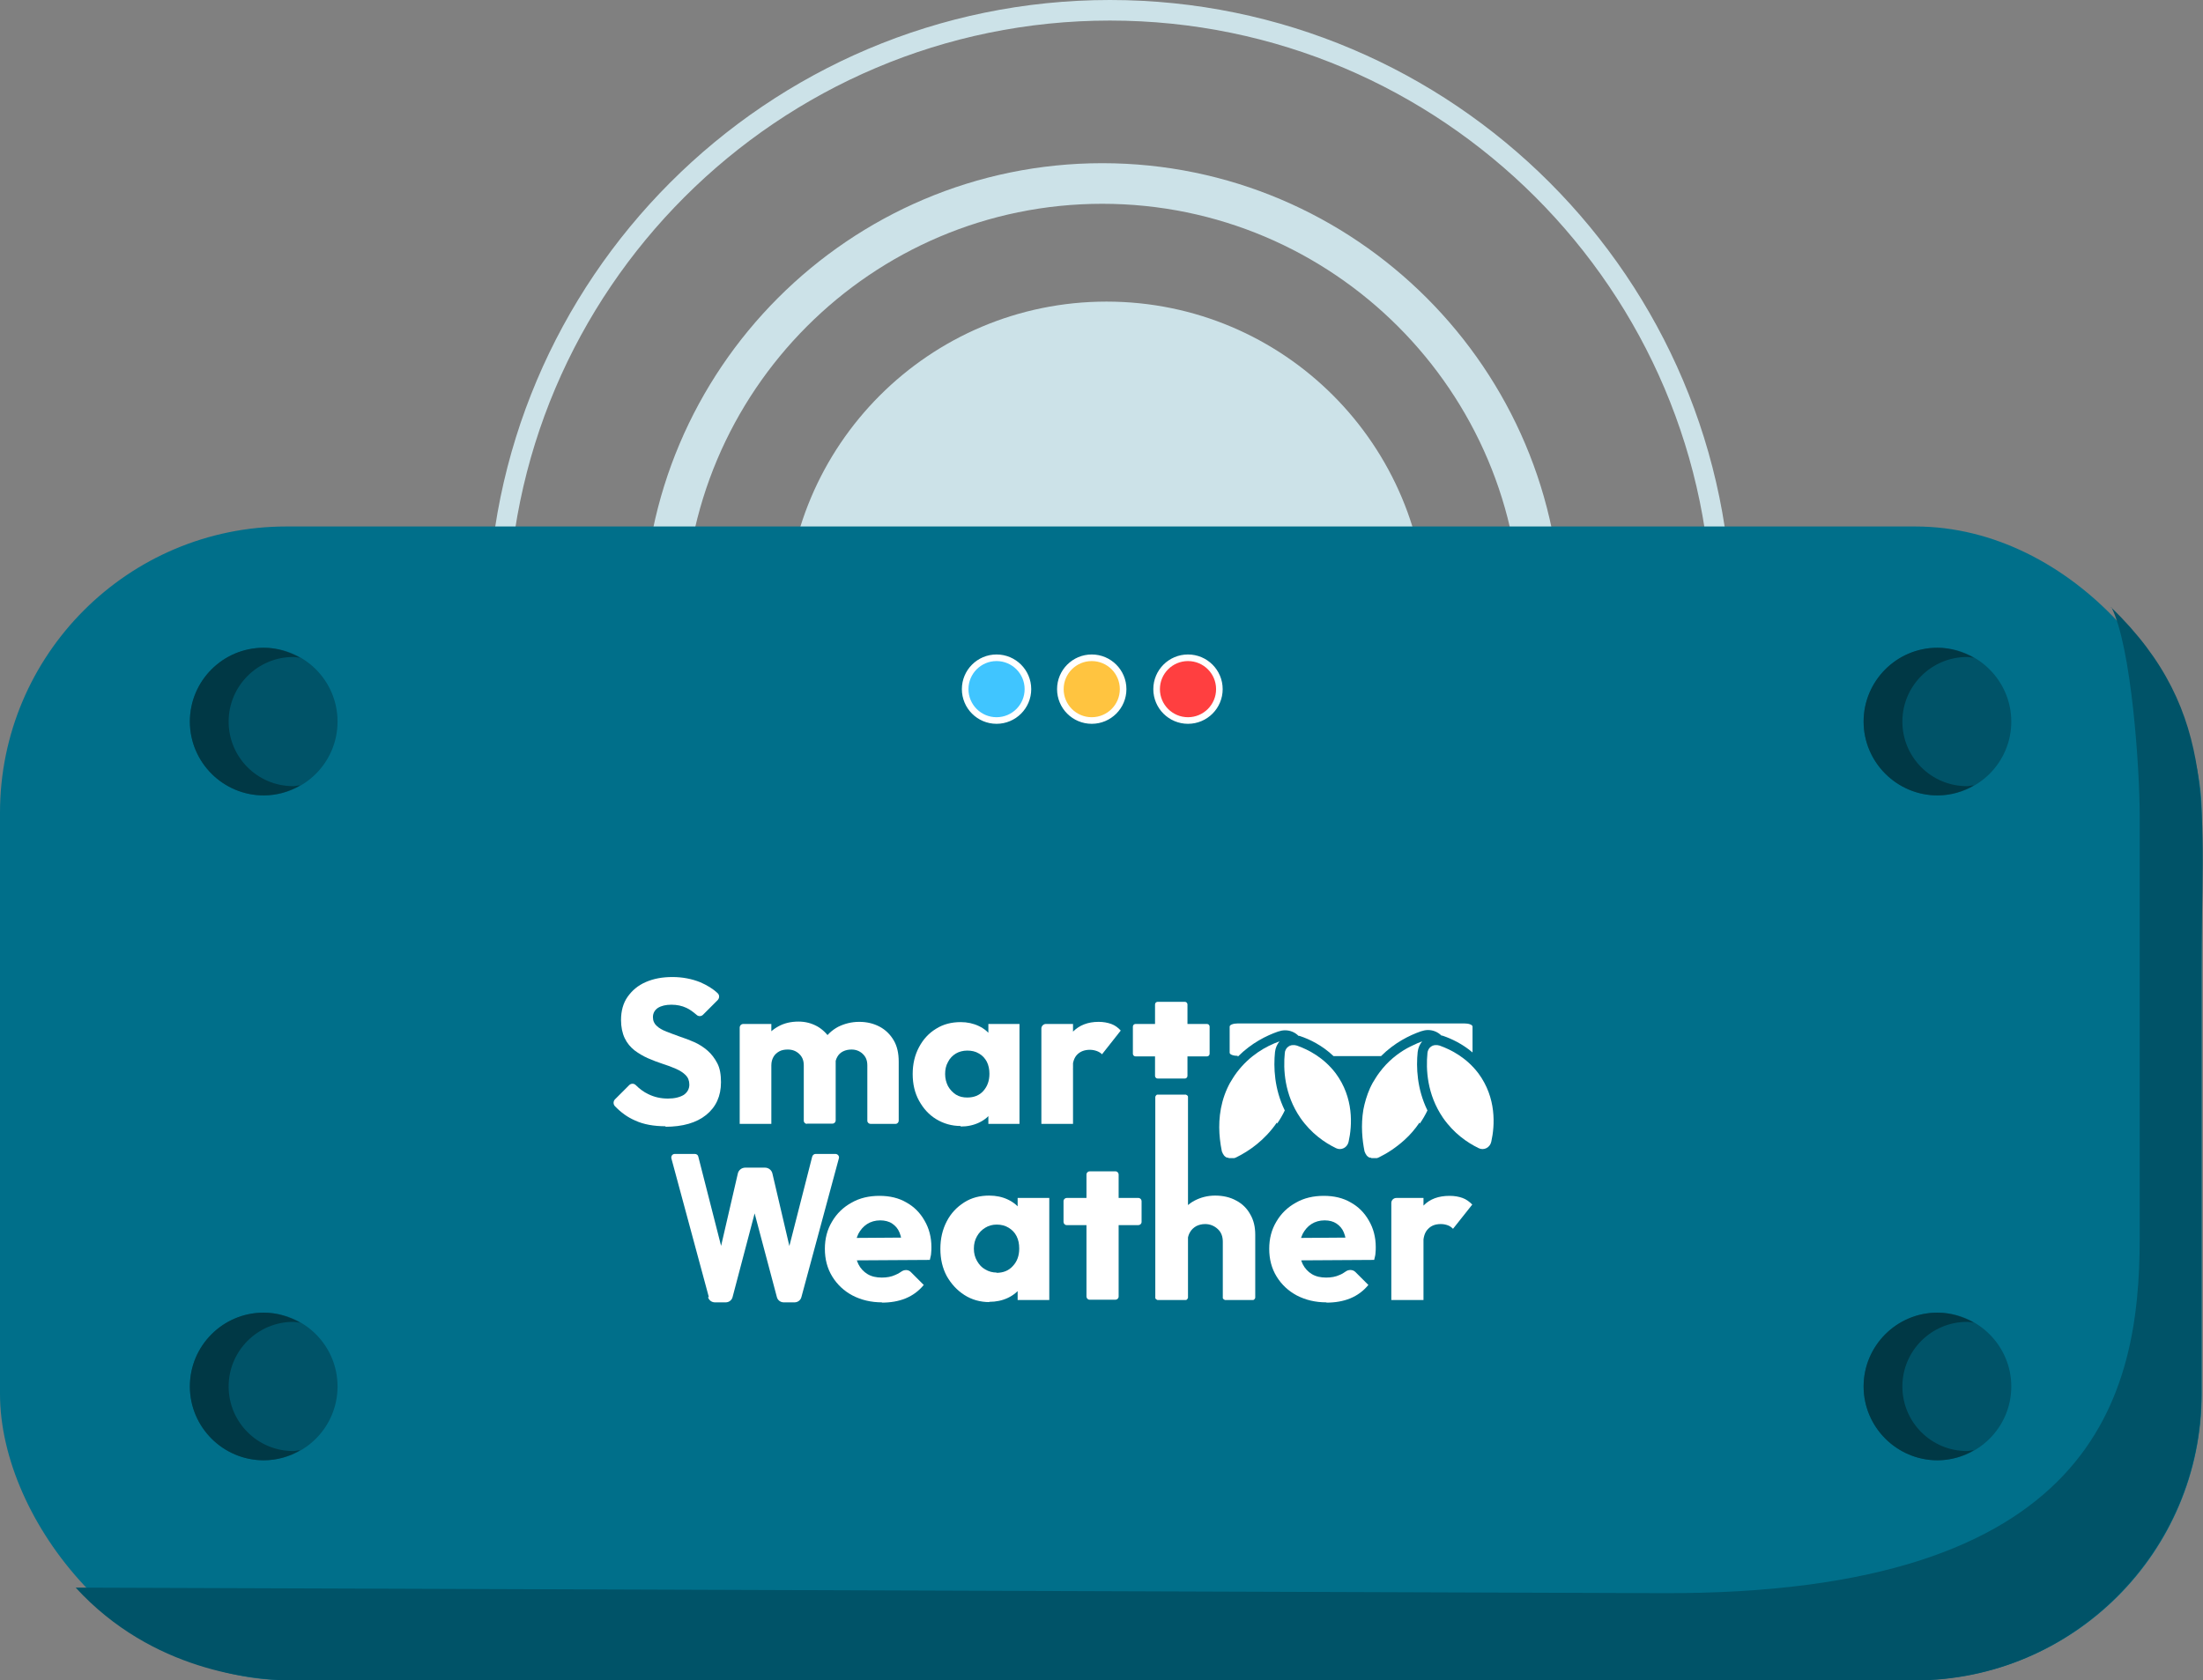<?xml version="1.0" encoding="UTF-8"?>
<svg id="Calque_2" data-name="Calque 2" xmlns="http://www.w3.org/2000/svg" viewBox="0 0 83.54 63.73">
  <rect x="0" y="0" width="83.54" height="63.73" fill="#808080" stroke="none"/>
  <defs>
    <style>
      .cls-1 {
        fill: #005368;
      }

      .cls-2 {
        fill: #ffc440;
      }

      .cls-2, .cls-3, .cls-4 {
        stroke: #fff;
        stroke-miterlimit: 10;
        stroke-width: .25px;
      }

      .cls-5 {
        fill: #fff;
      }

      .cls-6 {
        fill-rule: evenodd;
      }

      .cls-6, .cls-7 {
        fill: #cce2e8;
      }

      .cls-8 {
        fill: #003845;
      }

      .cls-9 {
        fill: #006f8a;
      }

      .cls-3 {
        fill: #40c5ff;
      }

      .cls-4 {
        fill: #ff3f40;
      }
    </style>
  </defs>
  <g id="Background">
    <g>
      <g>
        <g>
          <path class="cls-6" d="M41.96,35.75c-6.72,0-12.16-5.42-12.16-12.14s5.44-12.17,12.16-12.17,12.15,5.44,12.15,12.17-5.44,12.14-12.15,12.14Z"/>
          <path class="cls-7" d="M24.4,23.61c0-9.6,7.81-17.42,17.4-17.42s17.41,7.82,17.41,17.42-7.81,17.4-17.41,17.4-17.4-7.81-17.4-17.4ZM57.67,23.61c0-8.76-7.12-15.88-15.87-15.88s-15.85,7.12-15.85,15.88,7.11,15.87,15.85,15.87,15.87-7.12,15.87-15.87Z"/>
          <path class="cls-7" d="M18.5,23.61C18.5,10.59,29.08,0,42.09,0s23.59,10.59,23.59,23.61-10.59,23.59-23.59,23.59-23.59-10.59-23.59-23.59ZM64.92,23.61c0-12.59-10.25-22.83-22.83-22.83s-22.83,10.24-22.83,22.83,10.24,22.82,22.83,22.82,22.83-10.23,22.83-22.82Z"/>
        </g>
        <g>
          <rect class="cls-9" y="19.97" width="83.49" height="43.76" rx="10.86" ry="10.86"/>
          <path class="cls-1" d="M80.06,23.02c.77,1.49,1.08,6.14,1.08,7.93v16.02c0,5.97-1.68,13.53-18.13,13.46l-60.11-.21s-.02,0-.03,0c2.92,3.19,6.75,3.47,7.98,3.52h61.77c5.97,0,10.86-4.89,10.86-10.86v-16.02c0-5.96.74-9.79-3.43-13.83Z"/>
        </g>
        <g>
          <g>
            <circle class="cls-1" cx="10" cy="27.37" r="2.8"/>
            <path class="cls-8" d="M11.12,29.82c-1.36,0-2.45-1.1-2.45-2.45s1.1-2.45,2.45-2.45c.09,0,.17.02.26.03-.41-.23-.88-.38-1.38-.38-1.55,0-2.8,1.26-2.8,2.8s1.26,2.8,2.8,2.8c.5,0,.97-.14,1.38-.38-.09,0-.17.03-.26.03Z"/>
          </g>
          <g>
            <circle class="cls-1" cx="10" cy="52.59" r="2.8"/>
            <path class="cls-8" d="M11.12,55.04c-1.36,0-2.45-1.1-2.45-2.45s1.1-2.45,2.45-2.45c.09,0,.17.02.26.03-.41-.23-.88-.38-1.38-.38-1.55,0-2.8,1.26-2.8,2.8s1.26,2.8,2.8,2.8c.5,0,.97-.14,1.38-.38-.09,0-.17.03-.26.03Z"/>
          </g>
          <g>
            <path class="cls-1" d="M76.27,27.37c0,1.55-1.26,2.8-2.8,2.8s-2.8-1.26-2.8-2.8,1.26-2.8,2.8-2.8,2.8,1.26,2.8,2.8Z"/>
            <path class="cls-8" d="M74.59,29.82c-1.36,0-2.45-1.1-2.45-2.45s1.1-2.45,2.45-2.45c.09,0,.17.02.26.03-.41-.23-.88-.38-1.38-.38-1.55,0-2.8,1.26-2.8,2.8s1.26,2.8,2.8,2.8c.5,0,.97-.14,1.38-.38-.09,0-.17.03-.26.03Z"/>
          </g>
          <g>
            <path class="cls-1" d="M76.27,52.59c0,1.55-1.26,2.8-2.8,2.8s-2.8-1.26-2.8-2.8,1.26-2.8,2.8-2.8,2.8,1.26,2.8,2.8Z"/>
            <path class="cls-8" d="M74.59,55.04c-1.36,0-2.45-1.1-2.45-2.45s1.1-2.45,2.45-2.45c.09,0,.17.02.26.03-.41-.23-.88-.38-1.38-.38-1.55,0-2.8,1.26-2.8,2.8s1.26,2.8,2.8,2.8c.5,0,.97-.14,1.38-.38-.09,0-.17.03-.26.03Z"/>
          </g>
        </g>
        <g>
          <circle class="cls-2" cx="41.4" cy="26.14" r="1.19"/>
          <circle class="cls-3" cx="37.79" cy="26.14" r="1.19"/>
          <circle class="cls-4" cx="45.05" cy="26.14" r="1.19"/>
        </g>
      </g>
      <g id="Logo_Typo_deforme">
        <path class="cls-5" d="M28.05,42.63v-3.65c0-.08.06-.14.14-.14h1.06v3.79h-1.2ZM30.6,42.63c-.06,0-.12-.05-.12-.12v-2.1c0-.19-.06-.33-.18-.44-.12-.11-.26-.16-.43-.16-.12,0-.23.02-.32.07-.09.05-.17.12-.22.21-.05.09-.08.19-.08.32l-.46-.21c0-.3.07-.55.2-.77.13-.22.31-.38.53-.5.22-.12.47-.18.76-.18.26,0,.49.06.71.18.21.12.38.29.51.5.13.21.19.47.19.76v2.31c0,.06-.05.12-.12.12h-.97ZM33.01,42.63c-.06,0-.12-.05-.12-.12v-2.1c0-.19-.06-.33-.18-.44-.12-.11-.26-.16-.42-.16-.11,0-.22.02-.32.07-.1.05-.17.12-.22.21-.05.09-.08.19-.08.32l-.69-.09c.02-.32.09-.6.23-.83.14-.23.33-.41.57-.54.24-.12.51-.19.8-.19s.54.06.77.18c.23.12.41.3.54.52.13.22.19.49.19.81v2.24c0,.06-.05.12-.12.12h-.97Z"/>
        <path class="cls-5" d="M36.43,42.71c-.34,0-.65-.09-.93-.26-.28-.17-.49-.41-.65-.7-.16-.29-.24-.63-.24-1.01s.08-.72.24-1.02c.16-.3.37-.53.65-.7.27-.17.58-.25.93-.25.25,0,.48.05.69.15.21.1.37.24.5.41.13.17.2.37.22.6v1.64c-.02.22-.09.42-.21.6-.13.17-.29.31-.5.41-.21.1-.44.15-.7.15ZM36.68,41.63c.25,0,.46-.08.61-.25.15-.17.23-.38.23-.65,0-.17-.03-.32-.1-.46-.07-.13-.17-.24-.3-.31-.13-.08-.28-.11-.44-.11s-.31.04-.43.11c-.13.08-.23.18-.3.32-.08.14-.11.29-.11.46s.04.32.11.46c.08.14.18.24.3.32.13.08.27.11.43.11ZM37.48,42.63v-1.02l.18-.93-.18-.91v-.93h1.18v3.79h-1.18Z"/>
        <path class="cls-5" d="M39.49,42.63v-3.62c0-.09.08-.17.17-.17h1.03v3.79h-1.2ZM40.69,40.56l-.5-.39c.1-.45.27-.79.5-1.04.24-.24.56-.37.97-.37.18,0,.34.03.48.08.14.05.26.14.36.25l-.71.9c-.05-.05-.11-.09-.19-.12s-.17-.05-.27-.05c-.2,0-.36.06-.48.18-.12.12-.18.31-.18.55Z"/>
        <path class="cls-5" d="M45.03,38.1v2.71c0,.06-.05.1-.1.1h-1.03c-.06,0-.1-.05-.1-.1v-2.71c0-.06.05-.1.1-.1h1.03c.06,0,.1.05.1.1Z"/>
        <path class="cls-5" d="M45.77,40.07h-2.71c-.06,0-.1-.05-.1-.1v-1.03c0-.06.05-.1.1-.1h2.71c.06,0,.1.05.1.1v1.03c0,.06-.05.1-.1.1Z"/>
        <path class="cls-5" d="M26.88,49.2l-1.42-5.26c-.02-.09.04-.17.13-.17h.76c.06,0,.12.04.13.1l1.08,4.23h-.41l.83-3.59c.03-.13.15-.22.28-.22h.75c.13,0,.25.09.28.22l.84,3.59h-.41l1.08-4.23c.02-.06.07-.1.13-.1h.75c.09,0,.16.09.13.17l-1.42,5.26c-.03.12-.14.2-.26.2h-.41c-.12,0-.23-.08-.26-.2l-1.23-4.63h.77l-1.22,4.63c-.03.12-.14.2-.26.2h-.41c-.12,0-.23-.08-.26-.2Z"/>
        <path class="cls-5" d="M33.45,49.4c-.42,0-.79-.09-1.12-.26-.32-.17-.58-.41-.77-.72-.19-.31-.28-.66-.28-1.05s.09-.73.27-1.03c.18-.31.43-.55.74-.72.31-.18.67-.26,1.06-.26s.73.08,1.02.25c.29.16.52.39.69.69.17.29.26.63.26,1,0,.07,0,.15-.01.23,0,.08-.03.16-.05.26l-3.33.02v-.85l2.81-.02-.53.36c0-.22-.04-.4-.1-.55-.06-.15-.16-.26-.28-.34-.12-.08-.28-.12-.45-.12-.19,0-.36.05-.5.14-.14.09-.25.22-.33.37-.08.16-.12.35-.12.57s.04.42.12.58c.08.16.2.29.35.38.15.09.33.13.54.13.19,0,.36-.03.51-.1.08-.03.15-.07.22-.12.12-.09.28-.09.38.02l.48.48c-.19.23-.42.4-.69.51-.27.11-.57.16-.9.16Z"/>
        <path class="cls-5" d="M37.52,49.39c-.35,0-.67-.09-.95-.27-.28-.18-.5-.42-.67-.72-.16-.3-.24-.64-.24-1.03s.08-.73.24-1.04c.16-.31.38-.54.66-.72s.6-.26.95-.26c.26,0,.5.05.71.15.21.1.38.24.51.42.13.18.21.38.22.61v1.67c-.02.23-.09.43-.22.61-.13.18-.3.32-.51.42-.21.1-.45.15-.71.15ZM37.78,48.28c.26,0,.47-.08.63-.26.16-.17.24-.39.24-.66,0-.18-.03-.33-.1-.47-.07-.14-.17-.24-.3-.32-.13-.08-.28-.12-.45-.12s-.31.04-.44.12c-.13.08-.23.18-.31.32-.08.14-.12.29-.12.47s.04.33.12.47c.08.14.18.25.31.32.13.08.28.12.44.12ZM38.59,49.31v-1.04l.18-.95-.18-.93v-.95h1.2v3.87h-1.2Z"/>
        <path class="cls-5" d="M40.33,46.35v-.79c0-.07.06-.12.12-.12h2.72c.07,0,.12.06.12.12v.79c0,.07-.06.12-.12.12h-2.72c-.07,0-.12-.06-.12-.12ZM41.2,49.18v-4.63c0-.07.06-.12.12-.12h.98c.07,0,.12.06.12.12v4.63c0,.07-.06.12-.12.12h-.98c-.07,0-.12-.06-.12-.12Z"/>
        <path class="cls-5" d="M43.81,49.23v-7.63s.03-.08.08-.08h1.08s.08.03.08.08v7.63s-.03.08-.08.08h-1.08s-.08-.03-.08-.08ZM46.45,49.31s-.08-.03-.08-.08v-2.13c0-.2-.06-.36-.19-.48-.13-.12-.29-.19-.48-.19-.13,0-.24.03-.34.08-.1.06-.18.13-.24.24-.04.07-.07.16-.08.25,0,.05-.06.08-.11.05l-.32-.16s-.04-.04-.04-.07c0-.28.07-.53.19-.75.13-.23.31-.41.54-.53.23-.12.49-.19.78-.19s.57.06.8.19c.23.12.41.3.53.52.13.22.19.48.19.77v2.4s-.03.08-.08.08h-1.08Z"/>
        <path class="cls-5" d="M50.3,49.4c-.42,0-.79-.09-1.12-.26-.32-.17-.58-.41-.77-.72-.19-.31-.28-.66-.28-1.05s.09-.73.27-1.03c.18-.31.43-.55.74-.72.31-.18.67-.26,1.06-.26s.73.08,1.02.25c.29.16.52.39.69.69.17.29.26.63.26,1,0,.07,0,.15-.01.23,0,.08-.03.16-.05.26l-3.33.02v-.85l2.81-.02-.53.36c0-.22-.04-.4-.1-.55-.06-.15-.16-.26-.28-.34-.12-.08-.27-.12-.45-.12-.19,0-.36.05-.5.14s-.25.22-.33.37c-.08.16-.12.35-.12.57s.04.42.12.58c.08.16.2.29.35.38.15.09.33.13.54.13.19,0,.36-.03.51-.1.08-.03.16-.08.23-.13.11-.08.27-.08.37.02l.49.49c-.19.23-.42.4-.69.51-.27.11-.57.16-.9.16Z"/>
        <path class="cls-5" d="M52.76,49.31v-3.68c0-.11.09-.19.19-.19h1.03v3.87h-1.23ZM53.98,47.19l-.51-.4c.1-.46.27-.81.51-1.06.24-.25.57-.37.99-.37.19,0,.35.03.49.08s.26.14.37.25l-.73.92c-.05-.05-.11-.1-.19-.13-.08-.03-.17-.05-.27-.05-.21,0-.37.06-.49.19-.12.12-.18.31-.18.56Z"/>
        <path class="cls-5" d="M25.25,42.72c-.46,0-.85-.07-1.17-.22-.28-.12-.53-.3-.76-.54-.07-.07-.07-.19,0-.26l.54-.54c.07-.07.18-.07.25,0,.14.14.3.26.47.34.22.11.47.17.75.17.25,0,.45-.05.6-.14.14-.1.21-.23.21-.39,0-.15-.05-.27-.14-.36-.09-.09-.21-.17-.37-.24-.16-.07-.32-.13-.51-.19-.18-.06-.37-.13-.55-.21-.18-.08-.35-.18-.51-.3-.15-.12-.28-.27-.37-.46s-.14-.42-.14-.69c0-.34.08-.64.25-.88s.39-.43.69-.56c.3-.13.63-.19,1.01-.19s.74.07,1.06.2c.25.11.47.24.65.41.08.07.08.19,0,.27l-.55.55c-.07.07-.18.07-.25,0-.13-.11-.25-.2-.38-.26-.17-.08-.36-.12-.57-.12s-.38.04-.51.12c-.12.08-.19.2-.19.35,0,.14.05.25.14.33.09.09.22.16.37.22.15.06.32.12.51.19.18.06.37.13.55.21.18.08.35.19.5.32s.27.29.37.48c.1.19.14.43.14.72,0,.53-.19.94-.56,1.24s-.89.45-1.56.45Z"/>
        <path class="cls-5" d="M48.72,39.95c.02-.24.23-.36.46-.29.45.16,1.02.46,1.47,1.05.69.93.63,1.98.49,2.6-.05.22-.28.34-.48.24-.43-.21-.94-.56-1.35-1.15-.61-.89-.65-1.85-.59-2.45Z"/>
        <g>
          <path class="cls-5" d="M48.82,39.73s.03-.03.05-.04c-.02.01-.03.02-.05.04Z"/>
          <path class="cls-5" d="M48.81,39.74s-.02.02-.03.04c0-.01.02-.03.03-.04Z"/>
          <path class="cls-5" d="M48.87,39.68s.04-.02.06-.03c-.02,0-.04.02-.06.03Z"/>
          <path class="cls-5" d="M48.43,42.62c.11-.16.21-.33.29-.5-.4-.82-.43-1.64-.37-2.22.02-.16.08-.29.17-.4-.51.18-1.13.53-1.62,1.18-.1.13-.18.27-.26.4-.04.07-.07.14-.1.2-.31.68-.34,1.37-.28,1.92.02.16.04.32.07.45,0,.03.02.05.03.08,0,0,0,.01.01.02,0,.02.02.03.03.05,0,0,0,.01.01.02.01.02.03.03.05.05,0,0,0,0,0,0,.02.02.04.03.07.04,0,0,.01,0,.02,0,.02,0,.04.01.05.02,0,0,.02,0,.02,0,.02,0,.04,0,.06,0,0,0,.01,0,.02,0,.02,0,.04,0,.06,0,0,0,.02,0,.03,0,.03,0,.06-.02.09-.03.49-.24,1.08-.65,1.54-1.32Z"/>
          <path class="cls-5" d="M48.72,39.94s0-.05.02-.08c0,.02-.01.05-.02.08Z"/>
          <path class="cls-5" d="M48.74,39.85s.01-.03.02-.05c0,.01-.01.03-.02.05Z"/>
          <path class="cls-5" d="M49.03,39.64s.01,0,.02,0c0,0,0,0,0,0,0,0-.01,0-.02,0Z"/>
          <path class="cls-5" d="M49,39.64s-.03,0-.05.01c.02,0,.03,0,.05-.01Z"/>
        </g>
        <path class="cls-5" d="M54.13,39.95c.02-.24.23-.36.46-.29.45.16,1.02.46,1.47,1.05.69.93.63,1.98.49,2.6-.05.22-.28.34-.48.24-.43-.21-.94-.56-1.35-1.15-.61-.89-.65-1.85-.59-2.45Z"/>
        <g>
          <path class="cls-5" d="M54.44,39.64s.01,0,.02,0c0,0,0,0,0,0,0,0-.01,0-.02,0Z"/>
          <path class="cls-5" d="M53.84,42.62c.11-.16.21-.33.29-.5-.4-.82-.43-1.64-.37-2.22.02-.16.08-.29.17-.4-.11.04-.23.09-.35.15-.07.03-.14.07-.22.11-.36.2-.74.5-1.05.92-.1.13-.18.27-.26.4-.04.07-.07.14-.1.2-.12.27-.2.55-.25.81-.1.6-.04,1.16.04,1.56,0,.03.02.05.03.08,0,0,0,.01.01.02,0,.02.02.03.03.05,0,0,0,.01.01.02.01.02.03.03.05.05,0,0,0,0,0,0,.02.02.04.03.07.04,0,0,.01,0,.02,0,.02,0,.04.01.05.02,0,0,.02,0,.02,0,.02,0,.04,0,.06,0,0,0,.01,0,.02,0,.02,0,.04,0,.06,0,0,0,.02,0,.03,0,.03,0,.06-.02.09-.03.31-.15.65-.37.98-.67.2-.18.39-.4.56-.65Z"/>
          <path class="cls-5" d="M54.37,39.65s.03,0,.05-.01c-.02,0-.03,0-.05.01Z"/>
          <path class="cls-5" d="M54.23,39.73s.03-.03.05-.04c-.02.01-.03.02-.05.04Z"/>
          <path class="cls-5" d="M54.19,39.78s.02-.03.03-.04c-.01.01-.02.02-.03.04Z"/>
          <path class="cls-5" d="M54.29,39.68s.04-.02.06-.03c-.02,0-.04.02-.06.03Z"/>
          <path class="cls-5" d="M54.13,39.95s0-.05.02-.08c0,.02-.01.05-.02.08Z"/>
          <path class="cls-5" d="M54.16,39.85s.01-.03.02-.05c0,.01-.01.03-.02.05Z"/>
        </g>
        <path class="cls-5" d="M46.93,40.07h.02c.51-.51,1.08-.79,1.51-.94.09-.03.18-.05.27-.05.2,0,.38.08.51.21.02,0,.04,0,.06.01.36.12.84.35,1.27.76h1.8c.51-.51,1.08-.79,1.51-.94.09-.03.18-.05.27-.05.2,0,.38.08.51.21.02,0,.04,0,.06.01.32.11.73.3,1.12.63v-.98c0-.07-.14-.12-.31-.12h-8.59c-.17,0-.31.05-.31.12v.99c0,.07.14.12.31.12Z"/>
      </g>
    </g>
  </g>
</svg>